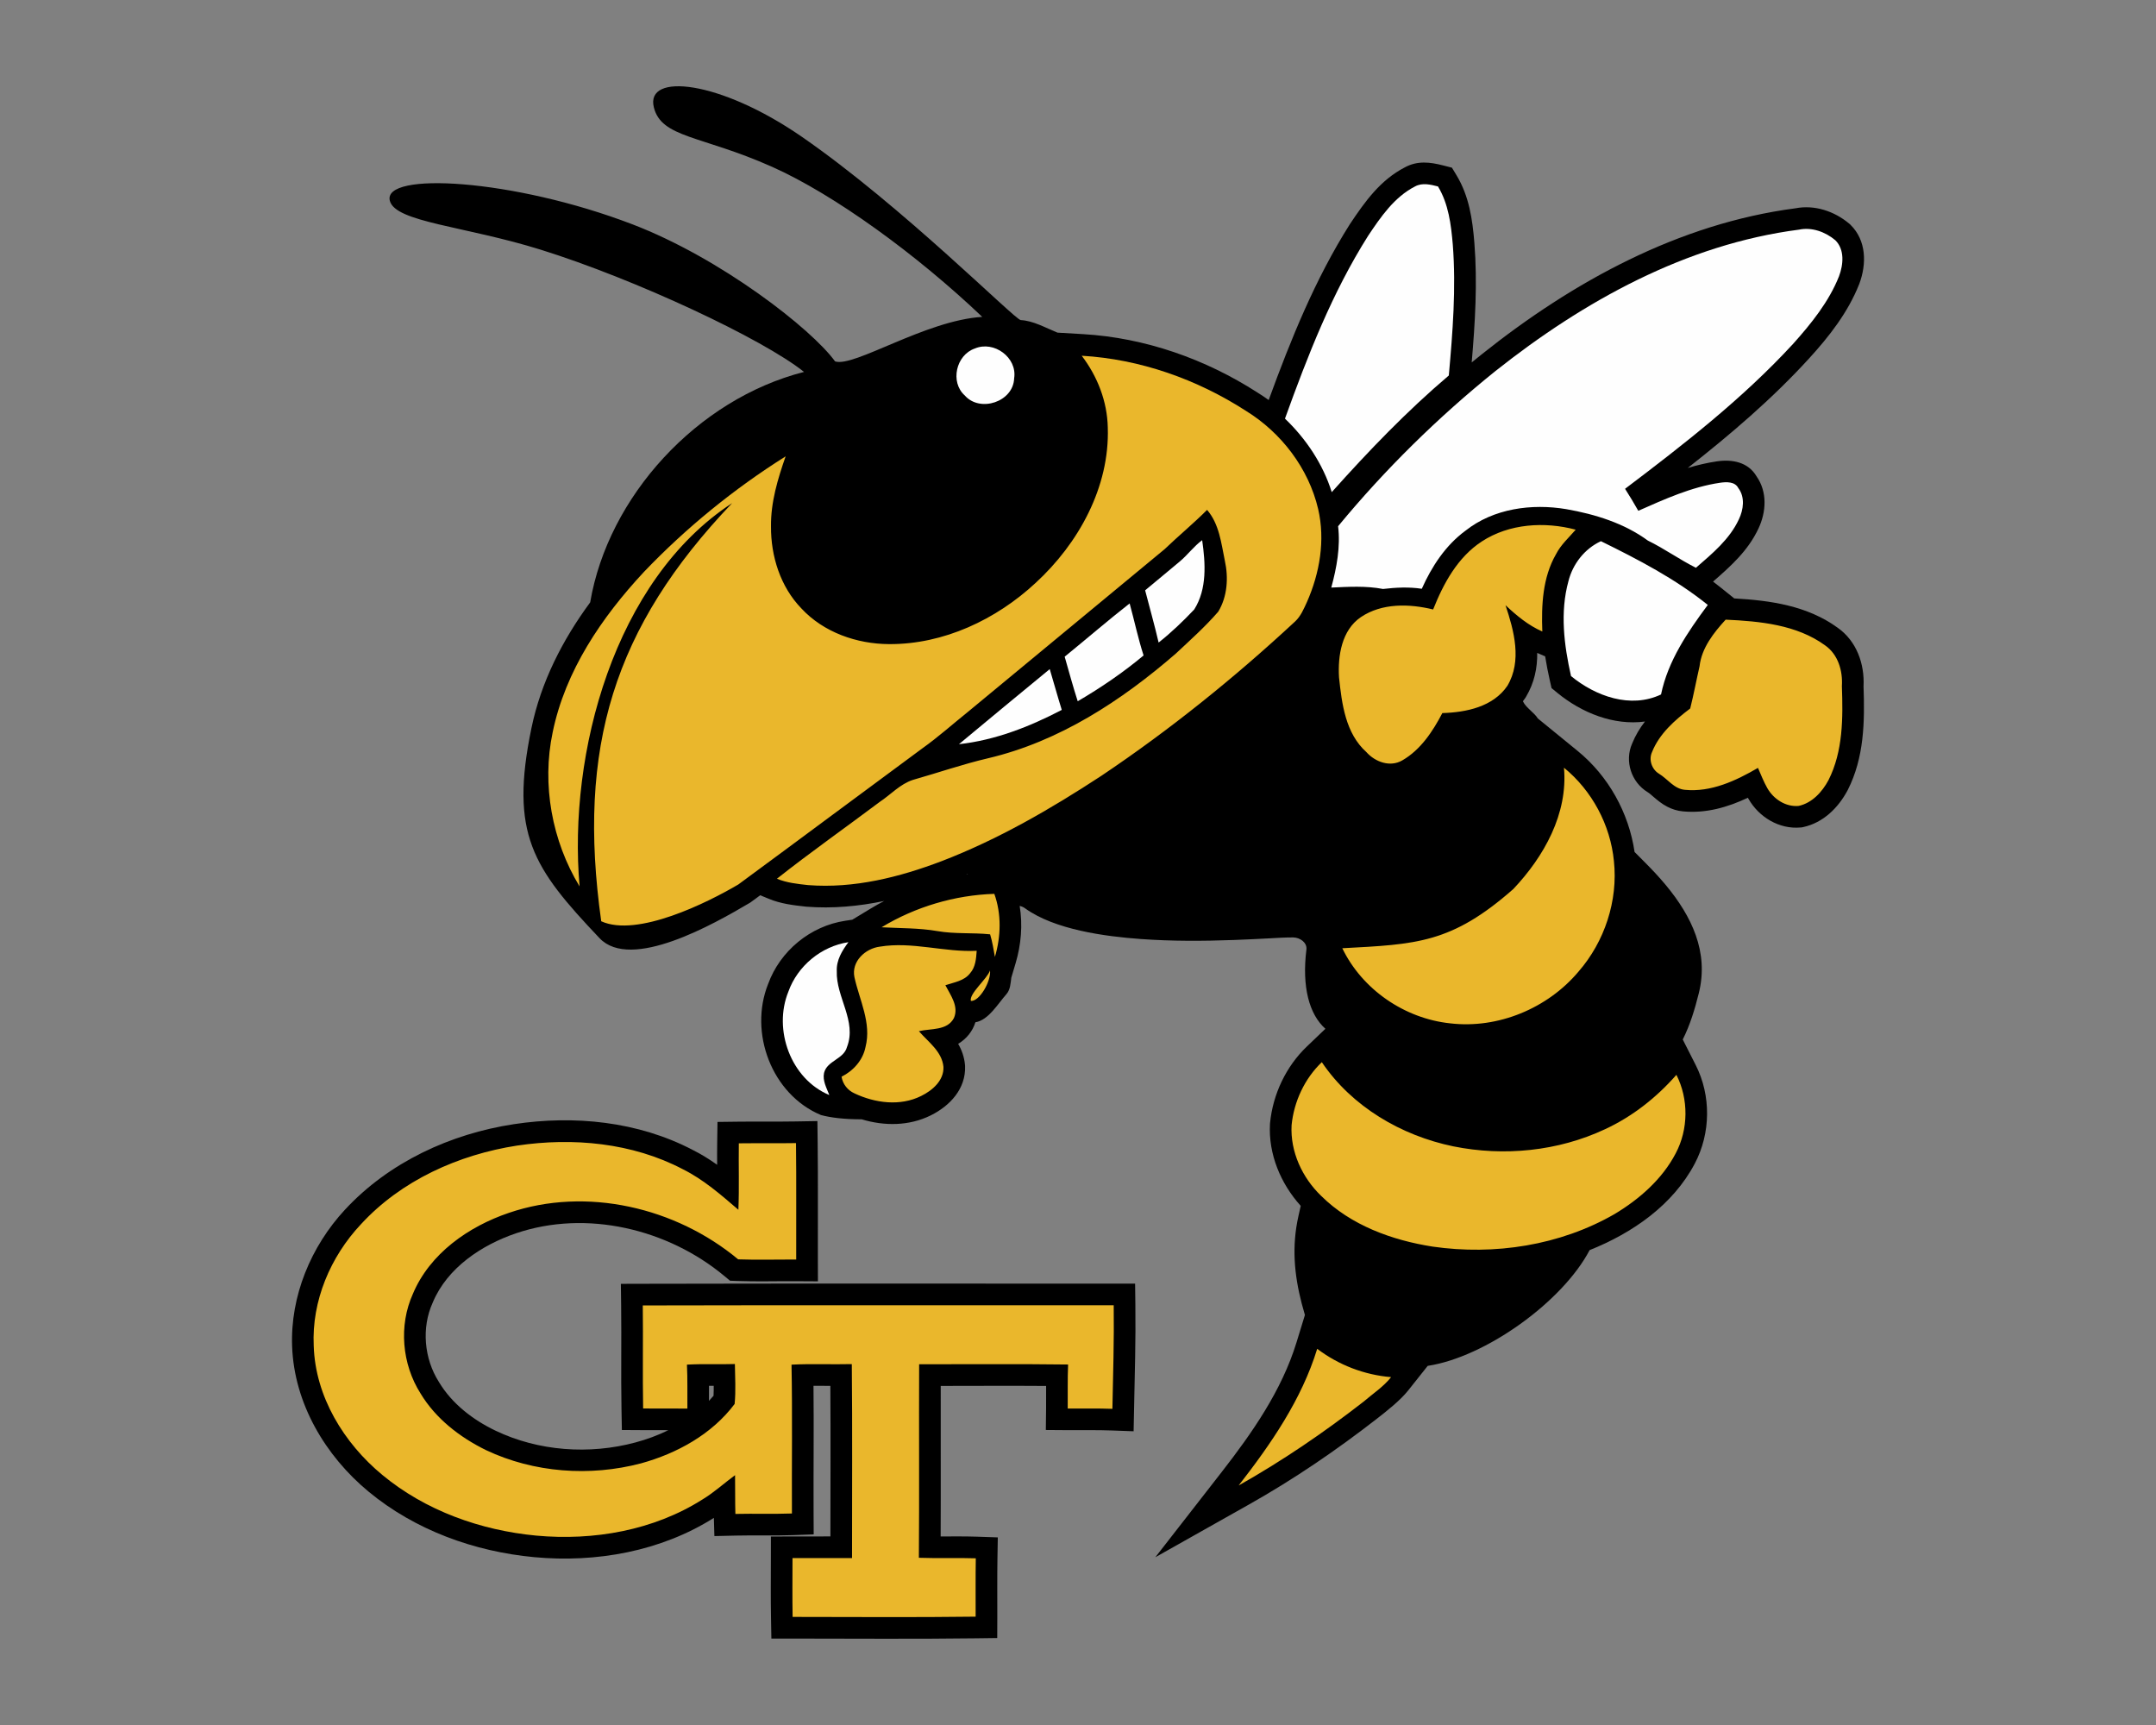 <?xml version="1.0" encoding="UTF-8"?>
<!DOCTYPE svg PUBLIC "-//W3C//DTD SVG 1.1//EN" "http://www.w3.org/Graphics/SVG/1.1/DTD/svg11.dtd">
<!-- Creator: CorelDRAW -->
<svg xmlns="http://www.w3.org/2000/svg" xml:space="preserve" width="2000px" height="1600px" version="1.1" style="shape-rendering:geometricPrecision; text-rendering:geometricPrecision; image-rendering:optimizeQuality; fill-rule:evenodd; clip-rule:evenodd"
viewBox="0 0 2000 1600"
 xmlns:xlink="http://www.w3.org/1999/xlink">
 <rect x="0" y="0" width="2000" height="1600" fill="#808080" stroke="none"/>
 <defs>
  <style type="text/css">
   <![CDATA[
    .fil0 {fill:black}
    .fil1 {fill:#EAB72C;fill-rule:nonzero}
    .fil2 {fill:#FEFEFE;fill-rule:nonzero}
   ]]>
  </style>
 </defs>
 <g id="Capa_x0020_1">
  <g id="Georgia_x0020_Tech_x0020_Yellow_x0020_Jackets.cdr">
   <path class="fil0" d="M712.55 912.67c11.13,-30.68 39.18,-53.74 71.5,-58.62l6.59 -1 16.76 -10.15c4.19,-2.54 8.47,-4.95 12.82,-7.22 -23.69,4.96 -47.88,7.2 -72.15,5.3l-0.31 -0.02 -0.32 -0.04c-11.91,-1.31 -23.22,-2.67 -34.42,-7.3l-7.82 -3.24c-2.79,2.06 -5.59,4.12 -8.38,6.17l-0.82 0.6 -0.87 0.51c-32.67,19.29 -109.78,63.27 -138.93,32.56 -61.83,-65.13 -83.59,-96.67 -63.19,-194.97 8.86,-42.74 28.79,-81.68 54.47,-116.54 16.65,-98.16 99.16,-188.42 198.37,-213.74 -38.36,-30.69 -156.27,-85.89 -244.08,-113.32 -70.45,-22.01 -134.79,-25.47 -140.11,-45.32 -7.36,-27.48 114.38,-20.6 224.9,21.69 82.22,31.46 166.32,97.11 188.09,127.19 17.59,5.79 83.65,-38.01 136.52,-41.3 -60.28,-57.36 -137.06,-113.41 -195.13,-139.27 -65.61,-29.2 -102.53,-26.61 -109.52,-55.16 -7.94,-32.4 61.29,-25.11 137.23,27.34 93.7,64.71 197.7,169.77 203.13,170.07 11.67,0.63 22.65,6.97 34.08,11.64l23.67 1.38c57.51,3.36 113.52,23.05 161.83,54.17 3.56,2.2 7.03,4.53 10.43,6.98 20.58,-56.4 43.13,-112.31 75.36,-163.21l0.14 -0.22 0.14 -0.2c13.78,-20.62 27.97,-40.46 50.59,-52.17 11.79,-6.42 23.39,-4.96 35.79,-1.78l7.95 2.03 4.25 7.02c11.66,19.27 14.82,40.76 16.58,62.79 2.96,37 0.67,73.96 -2.48,110.84 3.15,-2.59 6.32,-5.15 9.51,-7.69 84.29,-67.24 182.64,-121.12 290.82,-135.28 17.8,-3.45 36.14,2.72 49.85,14.22l0.6 0.5 0.57 0.55c14.88,14.62 15.1,36.27 8.23,54.75l-0.08 0.21 -0.08 0.2c-10.37,26.12 -27.61,48.23 -46.4,68.8 -34.23,37.5 -72.79,70.37 -112.63,101.66 8.81,-2.67 17.81,-4.81 27.1,-6.17 14.31,-2.11 29.04,0.73 36.79,13.97 10.07,14.41 9,32.86 1.75,48.32 -9.64,20.56 -25.45,34.71 -42.14,49.23 2.6,1.96 5.17,3.96 7.71,6.01l11.94 9.61c33.78,1.9 67.88,6.79 96.02,27.25 17.53,12.39 24.99,33.51 23.94,54.36 1.15,32.97 0.61,65.96 -14.64,96.08l-0.1 0.19 -0.11 0.2c-8.68,16.25 -22.62,29.99 -41.09,34.01l-1.2 0.26 -1.23 0.11c-19.81,1.83 -38.64,-9.52 -48.33,-26.51 -0.21,-0.35 -0.4,-0.71 -0.6,-1.06 -18.86,8.89 -38.94,14.66 -60.3,12.63 -5.09,-0.48 -9.93,-1.97 -14.46,-4.32 -4.99,-2.58 -9.02,-5.9 -13.24,-9.54 -1.51,-1.3 -3.29,-2.94 -5,-3.97 -15.2,-9.23 -21.55,-28.85 -14.36,-45.1 3.04,-7.5 7.1,-14.24 11.88,-20.4 -28.91,3.88 -58.62,-7.99 -81.32,-26.63l-5.33 -4.38 -1.52 -6.72c-1.69,-7.51 -3.2,-15.09 -4.4,-22.71l-7.37 -3.21c0.19,13.94 -2.63,27.72 -10.45,40.82l-0.3 0.5 -0.32 0.47c-0.71,1.04 -1.43,2.05 -2.18,3.03l0.29 0.62c2.49,5.26 10.57,10.33 13.51,15.34l36.95 30.15c28.53,23.26 47.49,57.37 52.82,93.72l10.22 10.28c6.52,6.57 12.85,13.32 18.77,20.44 23.91,28.79 40.07,62.08 30.62,100.16 -3.73,15.01 -8.07,29.43 -14.92,43.05l12.02 23.69c14.37,28.34 14,63.14 -0.79,91.26 -20.32,38.65 -57.94,64.56 -97.62,80.4 -25.2,47.99 -96.59,99.24 -150.2,107.37l-18.23 22.94c-7.24,9.11 -19.8,19.01 -29.11,26.24 -37.47,29.13 -76.82,55.94 -118.18,79.24l-87.16 49.09 61.46 -78.92c28.33,-36.37 55.84,-75.78 69.5,-120.31l7.82 -25.49c-1.03,-3.51 -2.04,-7.02 -2.96,-10.56 -7.06,-27.16 -9.27,-53.25 -3.13,-80.83l2.19 -9.83c-18.61,-20.59 -30.08,-48 -28.52,-75.98l0.03 -0.43 0.04 -0.42c2.63,-26.65 14.74,-52.41 34.14,-70.95l17.2 -16.45c-15.04,-13.39 -21.92,-38.91 -17.61,-73.5 0.8,-6.36 -5.86,-11.18 -12.28,-11.23 -7.11,-0.06 -14.24,0.44 -21.34,0.81 -11.1,0.58 -22.19,1.14 -33.29,1.55 -28.88,1.05 -57.85,1.19 -86.69,-0.88 -33.21,-2.39 -79.98,-8.66 -107.38,-28.48 -1.51,-1.09 -3.2,-1.86 -5,-2.21 2.89,17.6 1.35,35.85 -3.74,52.99l-4.02 13.53c-0.68,5.01 -0.87,11.16 -4.54,15.3 -7.91,8.91 -16.71,24.17 -28.78,26.08 -2.59,8.34 -8.23,15.3 -15.7,19.82 -0.1,0.06 -0.2,0.12 -0.3,0.17 3.37,5.79 5.65,12.14 6.35,19.53l0.05 0.53 0.02 0.53c0.85,21.11 -14.05,36.97 -31.85,45.79 -20.06,9.93 -43.02,10 -64.05,3.63 -16.63,0 -28.85,-1.57 -37.76,-3.95 -45.67,-19.04 -67.13,-76.34 -49.04,-121.57zm185.01 -101.94l-1.11 0.47 1.27 -0.18 -0.16 -0.29zm-277.57 515.81c-7.83,0 -15.67,0 -23.51,-0.04l-19.61 -0.12 -0.35 -19.6c-0.56,-31.9 0.08,-63.79 -0.32,-95.68l-0.26 -20.28 20.28 -0.06c145.63,-0.37 291.27,-0.05 436.9,-0.16l19.84 -0.01 0.25 19.84c0.41,32.24 -0.56,64.48 -1.21,96.72l-0.42 20.41 -20.4 -0.75c-13.61,-0.51 -27.25,-0.18 -40.87,-0.29l-20.16 -0.15 0.24 -20.16c0.08,-6.9 0.02,-13.8 0.02,-20.7 -32.59,-0.24 -65.17,-0.04 -97.76,-0.02 -0.08,46.54 0.15,93.09 -0.07,139.63 11.1,-0.01 22.19,-0.17 33.28,0.2l19.73 0.67 -0.33 19.73c-0.29,17.95 -0.08,35.9 -0.13,53.85l-0.06 19.76 -19.76 0.26c-56.68,0.73 -113.36,0.27 -170.05,0.24l-19.71 -0.01 -0.35 -19.71c-0.33,-18.31 -0.14,-36.62 -0.11,-54.94l0.03 -19.99 19.99 -0.06c11.73,-0.03 23.47,-0.03 35.2,-0.03 0.03,-46.55 0.25,-93.1 -0.05,-139.65 -5.21,-0.03 -10.43,-0.08 -15.64,-0.07 0.41,39.45 -0.1,78.91 0.08,118.36l0.1 19.47 -19.46 0.69c-17.57,0.63 -35.14,0.01 -52.7,0.42l-19.95 0.46 -0.49 -16.88c-49.18,31.08 -109.19,41.8 -166.63,36.44 -55.53,-5.18 -110.48,-25.02 -153.71,-60.8 -40.1,-33.19 -68.9,-81.74 -70.89,-134.52 -1.77,-46.78 17.42,-92.9 49.03,-126.99 40.78,-43.99 97.83,-70.35 156.66,-79.3 55.95,-8.5 115.28,-2.59 165.89,23.88 8.03,4.01 15.52,8.69 22.69,13.78 -0.04,-6.74 -0.06,-13.47 0.04,-20.2l0.28 -19.55 19.55 -0.24c17.65,-0.21 35.3,0.09 52.95,-0.21l20.18 -0.34 0.24 20.18c0.43,36.06 0.08,72.13 0.19,108.2l0.06 20.26 -20.26 -0.12c-18.15,-0.11 -36.29,0.46 -54.43,-0.2l-6.85 -0.25 -5.28 -4.38c-52.43,-43.67 -128.06,-61.84 -193.46,-39.53 -31.71,10.82 -63.52,31.94 -76.91,63.86l-0.11 0.25 -0.11 0.25c-10.5,23.23 -7.89,51.81 5.68,73.26l0.13 0.2 0.12 0.21c12,20.01 31.5,34.97 52.31,44.93 40.01,19.16 87.15,22.43 129.84,10.98 10.4,-2.79 20.75,-6.57 30.59,-11.4zm41.92 -31.94c0.15,-3.05 0.19,-6.12 0.17,-9.2 -1.46,-0.01 -2.92,-0.02 -4.37,-0.02 0,4.66 -0.03,9.31 -0.03,13.97 1.46,-1.54 2.87,-3.12 4.23,-4.75z"/>
   <path class="fil1" d="M1576.59 617.93c1.91,-16.93 13.15,-31.11 24.21,-43.18 31.61,1.45 65.9,4.63 92.28,23.88 12.08,8.46 16.44,23.64 15.53,37.81 1.05,29.38 1.16,60.35 -12.45,87.22 -5.83,10.89 -15.15,21.14 -27.66,23.86 -11.99,1.1 -23.23,-6.31 -29.05,-16.47 -3.43,-6.04 -5.91,-12.51 -8.68,-18.81 -20.41,11.91 -43.56,22.74 -67.76,20.35 -10.16,-0.87 -16.04,-10.14 -24.18,-15.02 -6.6,-4.07 -9.62,-12.93 -6.31,-20.05 6.77,-17.01 21.13,-29.6 35.39,-40.38 3.26,-12.99 5.69,-26.17 8.68,-39.21zm-1096.91 444.64c51.8,-7.71 106.87,-2.66 153.74,21.92 19.19,9.54 35.39,23.77 51.53,37.6 0.86,-20.54 0.11,-41.08 0.41,-61.62 17.68,-0.21 35.36,0.08 53.04,-0.21 0.43,36.01 0.08,72.02 0.19,108.02 -17.95,-0.1 -35.9,0.46 -53.83,-0.18 -57.81,-48.14 -140.75,-67.74 -212.79,-43.1 -37.39,12.69 -73.26,37.71 -88.95,75.09 -13.29,29.41 -10.16,65.12 7.01,92.26 14.07,23.48 36.58,40.81 60.86,52.72 44.45,21 96.33,24.72 143.71,12.26 33.4,-9.21 65.8,-27 86.87,-55.09 1.24,-12.29 0.38,-24.71 0.25,-37.06 -14.83,0.51 -29.65,-0.3 -44.48,0.57 0.68,13.55 0.25,27.17 0.41,40.75 -13.69,-0.08 -27.36,0 -41.05,-0.08 -0.57,-31.86 0.08,-63.72 -0.32,-95.58 145.6,-0.37 291.23,-0.05 436.85,-0.16 0.41,32.05 -0.56,64.04 -1.21,96.06 -13.83,-0.51 -27.65,-0.19 -41.45,-0.29 0.16,-13.61 -0.25,-27.23 0.35,-40.81 -46.04,-0.62 -92.13,-0.14 -138.19,-0.24 -0.24,59.83 0.21,119.67 -0.24,179.51 17.6,0.64 35.2,-0.11 52.8,0.48 -0.3,18.03 -0.08,36.06 -0.14,54.12 -56.57,0.73 -113.17,0.27 -169.78,0.24 -0.32,-18.19 -0.13,-36.38 -0.1,-54.55 18.4,-0.05 36.81,-0.03 55.22,-0.03 -0.05,-59.97 0.38,-119.94 -0.21,-179.91 -18.65,0.46 -37.31,-0.46 -55.93,0.51 0.89,46.01 0.16,92.05 0.38,138.06 -17.47,0.62 -34.96,0 -52.45,0.4 -0.36,-11.99 -0.09,-23.99 -0.3,-35.95 -10.11,7.38 -19.35,15.95 -30.11,22.45 -45.5,28.87 -101.18,38.51 -154.33,33.61 -51.48,-4.85 -102.69,-23.07 -142.77,-56.28 -35.64,-29.46 -62.24,-72.75 -63.64,-119.81 -1.94,-41.53 15.47,-82.55 43.69,-112.58 37.49,-40.86 90.73,-64.69 144.96,-73.1zm718.46 -18.97c2.16,-21.86 12.1,-43.18 28.03,-58.41 27.87,41.29 73.75,68.14 122.02,78.09 46.98,9.51 97.17,4.52 140.67,-15.88 25.44,-11.78 47.81,-29.41 66.25,-50.46 11.43,22.54 11.19,50.49 -0.65,72.83 -12.56,24.04 -33.77,42.56 -56.79,56.36 -50.56,29.08 -111.31,38.41 -168.75,30.13 -37.71,-5.93 -75.79,-19.73 -103.37,-47.06 -17.54,-16.87 -28.78,-41.02 -27.41,-65.6zm-297.51 -115.2c-1.88,-6.74 15.27,-20.59 17.76,-28.3 1.07,10.21 -9.9,28.92 -17.76,28.3zm-84.47 -50.35c29.97,-4.96 59.78,5.34 89.86,3.86 -0.51,7.19 -1.05,15.14 -6.12,20.8 -5.47,7.17 -14.93,8.41 -22.93,11.11 4.77,9.22 12.69,19.62 7.92,30.46 -6.22,11.88 -21.4,9.51 -32.5,12.18 8.7,10.03 21.45,18.79 22.8,33.12 0.51,12.67 -10.3,21.89 -20.7,26.98 -19.46,9.71 -42.78,6.61 -61.83,-2.42 -6.34,-2.83 -10.87,-8.57 -12,-15.45 10.94,-5.49 19.84,-15.36 22.24,-27.62 5.74,-22.24 -5.69,-43.53 -10.3,-64.74 -2.99,-14.53 10.08,-26.58 23.56,-28.28zm1.64 -17.98c31.32,-18.97 67.93,-29.86 104.58,-30.99 6.71,18.76 6.18,39.51 0.54,58.49 -1.24,-7.07 -2.4,-14.1 -4.45,-20.95 -16.28,-1.69 -32.74,-0.16 -48.94,-3.01 -17.09,-2.94 -34.48,-2.57 -51.73,-3.54zm633 -148c26.04,21.24 43.07,53.1 46.33,86.55 3.94,36.79 -8.62,74.82 -32.91,102.67 -28.65,34.04 -74.68,53.17 -119.05,47.89 -42.21,-4.47 -81.48,-31.32 -100,-69.65 68.44,-3.69 101.21,-4.34 158.65,-54.93 28.44,-30.08 50.81,-69.83 46.98,-112.53zm-76.25 -209.83c25.47,-16.63 58.25,-18.62 87.14,-10.94 -6.36,7.36 -13.8,13.96 -18.27,22.75 -12.48,21.62 -13.62,47.36 -12.7,71.69 -12.99,-5.66 -23.91,-14.79 -34.15,-24.39 7.92,23.72 15.5,51.7 1.73,74.77 -13.21,19.49 -38.28,24.66 -60.33,25.28 -8.89,17.04 -20.18,34.13 -37.19,43.91 -11.35,6.55 -25.1,1.43 -33.24,-7.68 -19.46,-17.44 -22.8,-44.88 -25.41,-69.38 -1.21,-19.97 2.45,-43.77 20.29,-55.87 19.55,-13.16 44.94,-12.46 67.01,-7.07 9.62,-24.17 22.72,-48.43 45.12,-63.07zm-371.09 -172.28c54.12,3.15 106.87,21.8 152.28,51.1 32.86,20.24 58.17,53.34 67.04,91.08 6.71,28.92 1.45,59.43 -10.41,86.27 -2.94,6.39 -5.74,13.16 -10.99,18.04 -56.23,52.2 -116.15,100.5 -179.86,143.23 -46.82,30.64 -95.55,58.89 -147.9,79.02 -39.37,14.99 -81.56,25.58 -123.98,22.26 -9.79,-1.07 -19.76,-2.1 -28.95,-5.9 31.16,-24.61 63.67,-47.46 95.42,-71.29 10.21,-6.76 18.81,-16.49 30.67,-20.37 23.37,-6.64 46.36,-14.61 70,-20.14 65.71,-15.47 123.6,-53.34 174.01,-97.08 13.45,-12.59 27.25,-24.91 39.32,-38.84 8.46,-13.99 9.6,-31.46 6.12,-47.2 -3.34,-16.23 -5.2,-34.2 -16.5,-47.19 -12.61,12.66 -26.46,24.04 -39.35,36.41 -60.86,50.51 -121.93,100.72 -182.79,151.18 -14.02,11.24 -27.39,23.23 -42.05,33.64 -56.95,41.96 -113.64,84.31 -170.62,126.19 -28.57,16.87 -93.84,49.35 -127.19,34.13 -22.63,-161.01 11.45,-272.52 121.45,-387.86 -109.46,71.55 -152.33,232.08 -141.53,355.54 -25.63,-42.21 -35.2,-94.37 -24.98,-142.85 11.69,-57.14 45.55,-106.87 84.74,-148.92 39.16,-40.94 83.47,-76.98 131.39,-107.14 -7.33,20.97 -13.85,42.53 -13.58,65.01 -0.19,27.6 8.71,55.96 28.17,76.04 20.59,22.23 51.48,32.99 81.37,33.12 50.59,0.3 99.37,-22.77 135.98,-56.82 39.81,-36.6 68.7,-88.86 66.9,-144.03 -0.49,-24.23 -9.57,-47.47 -24.18,-66.63zm218.43 921.1c19.86,15.04 43.71,24.23 68.57,26.28 -7.2,9.05 -17.04,15.41 -25.72,22.88 -36.68,28.52 -75.22,54.8 -115.71,77.6 29.97,-38.49 58.41,-79.68 72.86,-126.76z"/>
   <path class="fil2" d="M731.31 919.83c8.54,-23.91 30.57,-42.13 55.74,-45.93 -5.85,7.79 -11.27,16.68 -10.81,26.85 -0.86,24.04 18.84,46.38 9.44,70.43 -3.05,11.37 -18.49,12.56 -21.27,24.04 -1.51,7.22 2.42,13.96 4.91,20.48 -35.77,-14.9 -52.32,-60.59 -38.01,-95.87zm581.25 -746.85c6.68,-3.72 14.42,-1.83 21.37,-0.05 9.84,16.25 12.16,35.44 13.75,53.99 3.12,40.45 -0.08,81.04 -3.7,121.37 -39.02,33.1 -74.52,70.1 -108.59,108.19 -8.17,-26.07 -23.75,-49.38 -43.39,-68.19 21.1,-58.47 43.85,-117.01 77.22,-169.7 11.64,-17.41 24.23,-35.8 43.34,-45.61zm-423.01 517.29c28.01,-23.32 56.07,-46.52 84.23,-69.65 3.78,12.62 7.25,25.28 11.16,37.84 -29.76,15.56 -61.83,28.12 -95.39,31.81zm98.09 -81.16c20.16,-16.39 39.81,-33.42 60.26,-49.4 4.42,16.03 7.82,32.4 12.94,48.24 -19.05,15.91 -39.67,29.95 -61.1,42.48 -4.39,-13.66 -8.17,-27.52 -12.1,-41.32zm467.28 -69.94c4.02,-16.06 15.02,-30.21 30.17,-37.2 34.5,16.96 69.05,34.91 99.13,59.11 -18.65,25.1 -36.95,51.91 -43.37,83.05 -28.25,13.42 -60.75,1.64 -83.5,-17.04 -6.47,-28.65 -10.32,-59.16 -2.43,-87.92zm-360.52 -18.36c7.36,-6.14 13.02,-14.09 20.78,-19.78 3.07,21.35 4.66,45.23 -7.36,64.26 -10.32,10.89 -21.24,21.4 -33.04,30.7 -3.75,-16.26 -8.36,-32.29 -12.51,-48.44 10.67,-8.95 21.48,-17.76 32.13,-26.74zm-190.08 -197.56c17.68,-7.55 39.49,8.35 36.45,27.65 -0.73,21.81 -31.65,32.05 -45.8,15.9 -13.88,-12.39 -8.06,-37.62 9.35,-43.55zm482.92 20.91c81.67,-64.79 176.87,-117.62 281.58,-131.15 11.97,-2.54 24.51,2.1 33.67,9.78 8.89,8.74 7.47,22.7 3.48,33.42 -9.41,23.7 -25.72,43.83 -42.56,62.67 -46.6,50.65 -101.18,93.1 -155.93,134.5 4.26,6.68 8.36,13.47 12.27,20.4 24.44,-10.78 49.21,-22.1 75.87,-26.01 5.77,-0.86 13.8,-1.21 16.9,4.91 6.41,8.41 4.85,20.02 0.54,29 -8.6,18.57 -24.74,31.83 -39.84,44.96 -15.25,-7.66 -29.21,-17.71 -44.58,-25.23 -22.05,-16.15 -48.95,-24.45 -75.63,-29.14 -32.1,-5.42 -67.52,-0.67 -93.61,20 -18.43,13.56 -31.26,33.18 -40.48,53.83 -11.94,-1.81 -24.02,-1.22 -35.96,0.19 -15.79,-3.02 -32.02,-2.05 -48,-1.3 5.01,-18.46 8.6,-37.73 6.33,-56.9 43.56,-52.77 92.64,-101.04 145.95,-143.93z"/>
  </g>
 </g>
</svg>

